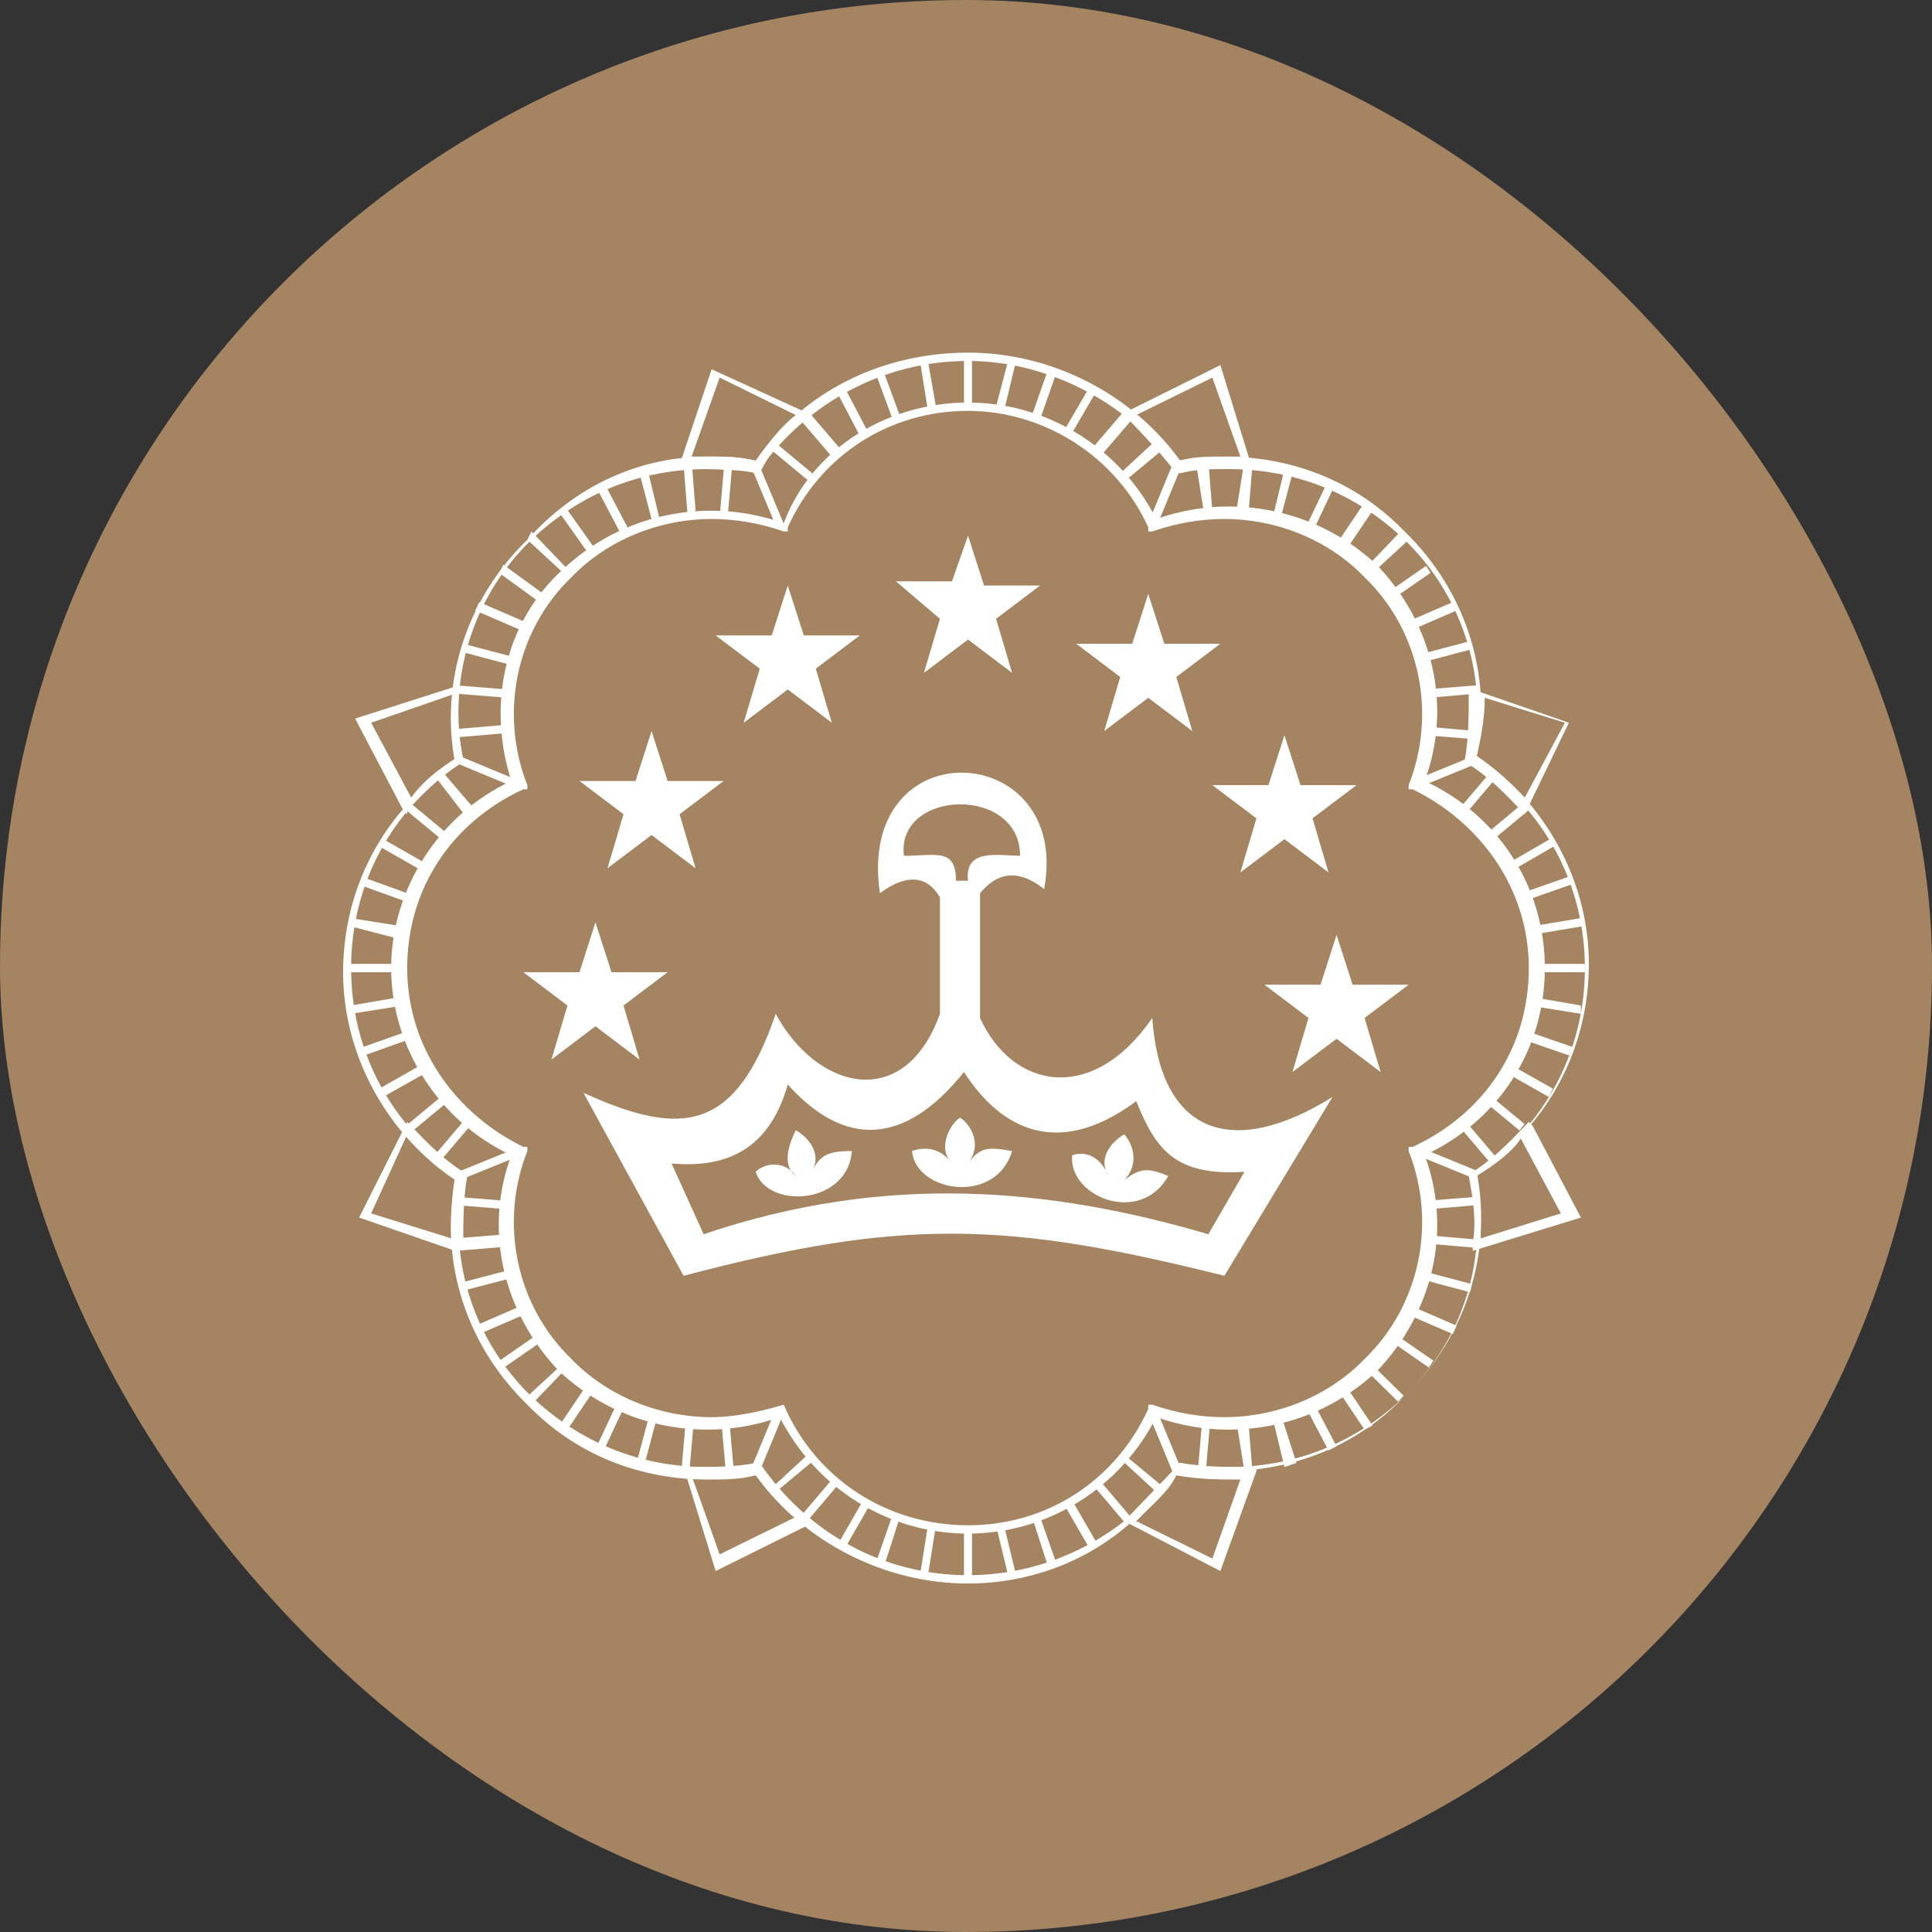 <svg width="48" height="48" viewBox="0 0 48 48" fill="none" xmlns="http://www.w3.org/2000/svg">
<rect x="0" y="0" width="48" height="48" fill="#333333" stroke="none"/>
<rect width="48" height="48" rx="24" fill="#A48461"/>
<path d="M30.32 39.032L27.931 37.792L28.031 37.689C28.429 37.275 28.827 36.862 29.225 36.449V36.346H29.324C29.922 36.449 30.519 36.449 31.016 36.449H31.215V36.552L30.32 39.032ZM28.23 37.792L30.121 38.722L30.817 36.759C30.32 36.759 29.822 36.759 29.225 36.656C29.026 37.069 28.628 37.379 28.23 37.792ZM17.78 39.032L16.984 36.449H17.083C17.68 36.449 18.277 36.449 18.775 36.346H18.875V36.449C19.173 36.965 19.571 37.379 20.069 37.689L20.168 37.792L20.069 37.895L17.78 39.032ZM17.183 36.656L17.879 38.618L19.77 37.689C19.372 37.379 19.074 36.965 18.775 36.552C18.277 36.656 17.68 36.759 17.183 36.656ZM36.59 31.077V30.87C36.689 30.354 36.59 29.734 36.49 29.217V29.114H36.59C37.087 28.804 37.485 28.391 37.883 27.977L37.983 27.874L38.082 27.977L39.277 30.25L36.59 31.077ZM36.689 29.217C36.788 29.734 36.788 30.25 36.788 30.767L38.779 30.147L37.784 28.287C37.585 28.597 37.187 28.907 36.689 29.217ZM11.411 31.077H11.311L8.922 30.25L10.117 27.874L10.216 27.977C10.614 28.391 11.012 28.804 11.51 29.114H11.61V29.217C11.51 29.734 11.51 30.354 11.51 30.87L11.411 31.077ZM9.221 30.147L11.211 30.767C11.211 30.25 11.211 29.734 11.311 29.217C10.913 28.907 10.515 28.597 10.117 28.184L9.221 30.147ZM37.883 20.229L37.784 20.126C37.386 19.712 36.988 19.299 36.49 18.989H36.39V18.886C36.49 18.369 36.49 17.75 36.49 17.233V17.13H36.59L38.978 17.956L37.883 20.229ZM36.689 18.783C37.087 19.093 37.485 19.402 37.883 19.816L38.879 17.956L36.888 17.336C36.888 17.853 36.788 18.369 36.689 18.783ZM10.117 20.229L10.017 20.126L8.823 17.853L11.411 17.026V17.233C11.311 17.853 11.411 18.369 11.51 18.886V18.989H11.411C10.913 19.299 10.515 19.712 10.117 20.126V20.229ZM9.221 17.956L10.216 19.816C10.515 19.402 10.913 19.093 11.411 18.783C11.311 18.266 11.311 17.75 11.311 17.233L9.221 17.956ZM18.875 11.758C18.277 11.654 17.68 11.654 17.083 11.654H16.884V11.551L17.68 9.175L20.168 10.311L20.069 10.415C19.571 10.724 19.173 11.138 18.875 11.758ZM17.581 11.344C17.979 11.344 18.377 11.344 18.775 11.448C19.074 11.034 19.372 10.621 19.77 10.311L17.879 9.381L17.183 11.344C17.382 11.344 17.481 11.344 17.581 11.344ZM29.225 11.758C28.827 11.241 28.429 10.828 28.031 10.415L27.931 10.311L28.031 10.208L30.32 9.071L31.116 11.654H31.016C30.419 11.551 29.822 11.551 29.225 11.758ZM28.23 10.311C28.628 10.621 28.926 11.034 29.225 11.448C29.822 11.344 30.32 11.344 30.817 11.344L30.121 9.381L28.23 10.311Z" fill="white"/>
<path d="M24.05 39.342C21.96 39.342 19.969 38.308 18.775 36.655C18.377 36.759 17.979 36.759 17.581 36.759C15.889 36.759 14.296 36.139 13.102 34.899C11.609 33.453 10.913 31.387 11.311 29.32C9.619 28.184 8.524 26.221 8.524 24.155C8.524 22.089 9.519 20.126 11.311 18.989C10.913 16.923 11.609 14.857 13.102 13.41C14.296 12.067 15.889 11.344 17.581 11.344C17.979 11.344 18.377 11.344 18.775 11.447C19.969 9.691 21.96 8.761 24.05 8.761C26.14 8.761 28.13 9.795 29.324 11.447C29.623 11.344 30.021 11.344 30.419 11.344C32.111 11.344 33.703 11.964 34.897 13.204C36.39 14.65 37.087 16.716 36.689 18.783C38.381 19.919 39.475 21.882 39.475 23.948C39.475 26.014 38.48 27.977 36.689 29.114C37.087 31.18 36.39 33.246 34.897 34.693C33.703 35.932 32.111 36.552 30.419 36.552C30.021 36.552 29.623 36.552 29.225 36.449C28.13 38.308 26.14 39.342 24.05 39.342ZM18.875 36.346C20.069 38.102 21.96 39.135 24.05 39.135C26.14 39.135 28.03 38.102 29.225 36.449V36.346H29.324C29.722 36.449 30.12 36.449 30.518 36.449C32.21 36.449 33.703 35.829 34.897 34.693C36.39 33.246 36.987 31.18 36.589 29.217V29.114H36.689C38.381 27.977 39.376 26.118 39.376 24.052C39.376 21.985 38.381 20.126 36.689 18.989H36.589V18.886C36.987 16.923 36.39 14.857 34.897 13.41C33.703 12.274 32.21 11.654 30.518 11.654C30.12 11.654 29.722 11.654 29.324 11.757H29.225V11.654C28.03 10.001 26.04 8.968 24.05 8.968C21.96 8.968 20.069 10.001 18.875 11.654V11.757H18.775C18.377 11.654 17.979 11.654 17.581 11.654C15.889 11.654 14.396 12.274 13.202 13.41C11.709 14.857 11.112 16.923 11.51 18.886V18.989H11.41C9.718 20.126 8.723 21.985 8.723 24.052C8.723 26.118 9.718 27.977 11.41 29.114H11.51V29.217C11.112 31.18 11.709 33.246 13.202 34.693C14.396 35.829 15.889 36.449 17.581 36.449C17.979 36.449 18.377 36.449 18.875 36.346Z" fill="white"/>
<path d="M24.049 38.102C22.059 38.102 20.268 36.966 19.372 35.209C18.775 35.416 18.178 35.519 17.581 35.519C16.187 35.519 14.894 35.003 13.898 34.073C12.505 32.627 12.007 30.56 12.704 28.701C10.913 27.874 9.718 26.015 9.718 24.052C9.718 22.089 10.913 20.229 12.704 19.403C12.107 17.543 12.505 15.477 13.998 14.134C14.993 13.204 16.287 12.688 17.68 12.688C18.277 12.688 18.874 12.791 19.472 12.997C20.168 11.138 22.059 10.001 24.049 10.001C26.04 10.001 27.831 11.138 28.727 12.894C29.324 12.688 29.921 12.584 30.518 12.584C31.912 12.584 33.206 13.101 34.201 14.03C35.594 15.477 36.092 17.543 35.395 19.403C37.186 20.229 38.381 21.985 38.381 24.052C38.381 26.118 37.186 27.874 35.395 28.701C36.092 30.56 35.594 32.627 34.201 34.073C33.206 35.003 31.912 35.519 30.518 35.519C29.921 35.519 29.324 35.416 28.727 35.209C27.831 36.966 26.04 38.102 24.049 38.102ZM19.472 34.899C20.268 36.759 22.059 37.895 24.049 37.895C26.04 37.895 27.732 36.759 28.528 35.003V34.899H28.628C29.225 35.106 29.822 35.209 30.419 35.209C31.713 35.209 33.007 34.693 33.902 33.763C35.295 32.42 35.694 30.354 34.997 28.597V28.494H35.096C36.888 27.668 37.983 26.015 37.983 24.052C37.983 22.089 36.788 20.436 35.096 19.609H34.997V19.506C35.694 17.75 35.295 15.684 33.902 14.341C33.007 13.411 31.713 12.894 30.419 12.894C29.822 12.894 29.225 12.997 28.628 13.204H28.528V13.101C27.732 11.344 25.941 10.208 24.049 10.208C22.059 10.208 20.367 11.344 19.571 13.101V13.204H19.472C18.874 12.997 18.277 12.894 17.68 12.894C16.386 12.894 15.093 13.411 14.197 14.341C12.804 15.684 12.405 17.75 13.102 19.506V19.609H13.003C11.211 20.436 10.117 22.089 10.117 24.052C10.117 26.015 11.311 27.668 13.003 28.494H13.102V28.597C12.405 30.354 12.804 32.42 14.197 33.763C15.093 34.693 16.386 35.209 17.68 35.209C18.178 35.209 18.775 35.106 19.472 34.899Z" fill="white"/>
<path d="M23.055 10.208L22.856 8.968H23.055L23.254 10.105L23.055 10.208Z" fill="white"/>
<path d="M24.149 8.865H23.95V10.104H24.149V8.865Z" fill="white"/>
<path d="M24.945 10.208L24.746 10.105L25.045 8.968H25.244L24.945 10.208Z" fill="white"/>
<path d="M25.842 10.415L25.642 10.311L26.041 9.175L26.24 9.278L25.842 10.415Z" fill="white"/>
<path d="M27.057 9.636L26.438 10.696L26.608 10.803L27.227 9.743L27.057 9.636Z" fill="white"/>
<path d="M27.334 11.344L27.135 11.138L27.931 10.208L28.13 10.415L27.334 11.344Z" fill="white"/>
<path d="M27.931 11.964L27.832 11.758L28.727 10.931L28.927 11.138L27.931 11.964Z" fill="white"/>
<path d="M21.936 9.187L21.75 9.26L22.177 10.418L22.363 10.344L21.936 9.187Z" fill="white"/>
<path d="M21.363 10.828L20.766 9.691L20.965 9.588L21.562 10.725L21.363 10.828Z" fill="white"/>
<path d="M20.666 11.344L19.87 10.415L20.069 10.208L20.865 11.138L20.666 11.344Z" fill="white"/>
<path d="M19.253 10.989L19.128 11.15L20.061 11.924L20.186 11.763L19.253 10.989Z" fill="white"/>
<path d="M13.401 14.96L12.405 14.237L12.505 14.03L13.5 14.754L13.401 14.96Z" fill="white"/>
<path d="M13.998 14.237L13.102 13.411L13.202 13.204L14.098 14.134L13.998 14.237Z" fill="white"/>
<path d="M14.029 12.573L13.869 12.696L14.578 13.694L14.738 13.571L14.029 12.573Z" fill="white"/>
<path d="M15.392 13.204L14.794 12.067L14.993 11.964L15.591 13.101L15.392 13.204Z" fill="white"/>
<path d="M16.187 12.894L15.889 11.758L16.088 11.654L16.386 12.894H16.187Z" fill="white"/>
<path d="M17.083 12.791L16.984 11.551L17.183 11.448L17.282 12.687L17.083 12.791Z" fill="white"/>
<path d="M17.997 11.497L17.889 12.732L18.087 12.75L18.195 11.516L17.997 11.497Z" fill="white"/>
<path d="M13.003 15.683L11.809 15.167L11.908 14.96L13.102 15.477L13.003 15.683Z" fill="white"/>
<path d="M11.527 15.999L11.478 16.199L12.732 16.53L12.781 16.33L11.527 15.999Z" fill="white"/>
<path d="M12.605 17.336L11.311 17.233V17.026L12.605 17.13V17.336Z" fill="white"/>
<path d="M12.594 18.005L11.304 18.115L11.32 18.321L12.61 18.211L12.594 18.005Z" fill="white"/>
<path d="M8.724 25.188V24.981L9.918 24.775L10.017 24.981L8.724 25.188Z" fill="white"/>
<path d="M9.918 23.948H8.624V24.155H9.918V23.948Z" fill="white"/>
<path d="M9.918 23.328L8.724 23.018V22.812L10.017 23.018L9.918 23.328Z" fill="white"/>
<path d="M9.056 21.809L8.991 22.005L10.213 22.445L10.278 22.25L9.056 21.809Z" fill="white"/>
<path d="M9.571 20.876L9.475 21.057L10.522 21.655L10.618 21.474L9.571 20.876Z" fill="white"/>
<path d="M10.203 19.957L10.079 20.119L11.012 20.892L11.136 20.731L10.203 19.957Z" fill="white"/>
<path d="M11.61 20.332L10.814 19.299L11.013 19.196L11.809 20.126L11.61 20.332Z" fill="white"/>
<path d="M10.234 25.581L9.01 26.016L9.075 26.212L10.299 25.776L10.234 25.581Z" fill="white"/>
<path d="M9.519 27.254L9.42 27.048L10.515 26.428L10.614 26.634L9.519 27.254Z" fill="white"/>
<path d="M11.034 27.184L10.101 27.958L10.225 28.119L11.158 27.346L11.034 27.184Z" fill="white"/>
<path d="M11.6 27.756L10.81 28.686L10.959 28.822L11.749 27.892L11.6 27.756Z" fill="white"/>
<path d="M14.098 35.519L13.899 35.416L14.595 34.383L14.794 34.486L14.098 35.519Z" fill="white"/>
<path d="M13.202 34.899L13.102 34.693L13.998 33.866L14.098 33.969L13.202 34.899Z" fill="white"/>
<path d="M13.337 33.163L12.344 33.852L12.454 34.023L13.447 33.334L13.337 33.163Z" fill="white"/>
<path d="M11.908 33.143L11.809 32.937L13.003 32.42L13.102 32.627L11.908 33.143Z" fill="white"/>
<path d="M12.753 31.527L11.498 31.856L11.547 32.056L12.802 31.728L12.753 31.527Z" fill="white"/>
<path d="M11.311 31.077V30.767L12.605 30.663V30.973L11.311 31.077Z" fill="white"/>
<path d="M12.605 30.044L11.311 29.94V29.734L12.605 29.837V30.044Z" fill="white"/>
<path d="M15.338 34.844L14.815 35.958L14.994 36.049L15.517 34.934L15.338 34.844Z" fill="white"/>
<path d="M16.124 35.187L15.806 36.382L15.998 36.437L16.316 35.242L16.124 35.187Z" fill="white"/>
<path d="M17.034 35.349L16.926 36.584L17.124 36.603L17.232 35.368L17.034 35.349Z" fill="white"/>
<path d="M18.122 35.307L17.923 35.326L18.032 36.56L18.23 36.542L18.122 35.307Z" fill="white"/>
<path d="M25.045 39.135L24.746 37.895H24.945L25.244 39.135H25.045Z" fill="white"/>
<path d="M24.149 37.999H23.95V39.238H24.149V37.999Z" fill="white"/>
<path d="M23.055 39.135H22.856L23.055 37.895H23.254L23.055 39.135Z" fill="white"/>
<path d="M21.96 38.928L21.761 38.825L22.159 37.689H22.358L21.96 38.928Z" fill="white"/>
<path d="M21.425 37.308L20.813 38.373L20.984 38.479L21.596 37.414L21.425 37.308Z" fill="white"/>
<path d="M20.675 36.751L19.885 37.681L20.034 37.817L20.824 36.887L20.675 36.751Z" fill="white"/>
<path d="M19.273 37.069L19.173 36.965L20.069 36.139L20.268 36.242L19.273 37.069Z" fill="white"/>
<path d="M26.041 38.928L25.642 37.689H25.842L26.24 38.825L26.041 38.928Z" fill="white"/>
<path d="M27.035 38.412L26.438 37.379L26.637 37.276L27.234 38.309L27.035 38.412Z" fill="white"/>
<path d="M27.306 36.76L27.157 36.897L27.945 37.828L28.095 37.691L27.306 36.76Z" fill="white"/>
<path d="M28.727 37.069L27.832 36.242L27.931 36.139L28.927 36.965L28.727 37.069Z" fill="white"/>
<path d="M34.616 33.115L34.506 33.287L35.499 33.976L35.609 33.804L34.616 33.115Z" fill="white"/>
<path d="M34.005 33.821L33.868 33.971L34.734 34.825L34.871 34.675L34.005 33.821Z" fill="white"/>
<path d="M33.902 35.519L33.206 34.486L33.404 34.383L34.101 35.416L33.902 35.519Z" fill="white"/>
<path d="M33.006 36.036L32.409 34.899L32.608 34.796L33.206 35.932L33.006 36.036Z" fill="white"/>
<path d="M31.912 36.449L31.613 35.209L31.812 35.106L32.21 36.346L31.912 36.449Z" fill="white"/>
<path d="M30.917 36.552L30.718 35.312H31.016L31.116 36.552H30.917Z" fill="white"/>
<path d="M29.864 35.345L29.757 36.579L29.955 36.598L30.062 35.363L29.864 35.345Z" fill="white"/>
<path d="M36.092 33.143L34.898 32.627L34.997 32.42L36.191 32.937L36.092 33.143Z" fill="white"/>
<path d="M35.319 31.572L35.269 31.772L36.523 32.105L36.572 31.905L35.319 31.572Z" fill="white"/>
<path d="M35.488 30.692L35.472 30.898L36.761 31.01L36.778 30.804L35.488 30.692Z" fill="white"/>
<path d="M35.495 30.044L35.395 29.837L36.689 29.734V29.94L35.495 30.044Z" fill="white"/>
<path d="M39.342 22.799L38.065 23.013L38.097 23.217L39.374 23.003L39.342 22.799Z" fill="white"/>
<path d="M39.376 23.948H38.083V24.155H39.376V23.948Z" fill="white"/>
<path d="M39.276 25.188L37.983 24.981L38.082 24.775L39.276 24.981V25.188Z" fill="white"/>
<path d="M38.978 26.221L37.784 25.808L37.883 25.601L39.078 26.015L38.978 26.221Z" fill="white"/>
<path d="M38.48 27.254L37.386 26.634L37.485 26.428L38.58 27.048L38.48 27.254Z" fill="white"/>
<path d="M36.942 27.152L36.818 27.314L37.751 28.087L37.876 27.926L36.942 27.152Z" fill="white"/>
<path d="M36.355 27.791L36.206 27.928L36.996 28.857L37.146 28.721L36.355 27.791Z" fill="white"/>
<path d="M39.001 21.771L37.775 22.201L37.839 22.396L39.065 21.966L39.001 21.771Z" fill="white"/>
<path d="M38.556 20.82L37.425 21.473L37.522 21.654L38.653 21.001L38.556 20.82Z" fill="white"/>
<path d="M36.988 20.952L36.888 20.746L37.883 19.919L37.983 20.126L36.988 20.952Z" fill="white"/>
<path d="M36.997 19.221L36.207 20.151L36.357 20.287L37.146 19.357L36.997 19.221Z" fill="white"/>
<path d="M33.404 13.721L33.206 13.514L33.902 12.481L34.101 12.688L33.404 13.721Z" fill="white"/>
<path d="M34.102 14.237L33.903 14.134L34.798 13.204L34.997 13.411L34.102 14.237Z" fill="white"/>
<path d="M35.43 14.059L34.437 14.748L34.548 14.92L35.541 14.231L35.43 14.059Z" fill="white"/>
<path d="M34.997 15.683L34.898 15.477L36.092 14.96L36.191 15.167L34.997 15.683Z" fill="white"/>
<path d="M36.533 15.926L35.279 16.257L35.328 16.457L36.582 16.126L36.533 15.926Z" fill="white"/>
<path d="M35.495 17.336L35.395 17.13L36.689 17.026V17.233L35.495 17.336Z" fill="white"/>
<path d="M36.689 18.369L35.395 18.266L35.495 18.06L36.689 18.163V18.369Z" fill="white"/>
<path d="M32.961 12.015L32.431 13.126L32.61 13.218L33.139 12.106L32.961 12.015Z" fill="white"/>
<path d="M31.812 12.894H31.613L31.912 11.654L32.111 11.758L31.812 12.894Z" fill="white"/>
<path d="M31.016 12.791L30.718 12.687L30.917 11.448L31.116 11.551L31.016 12.791Z" fill="white"/>
<path d="M29.921 12.791L29.722 11.551L30.021 11.448L30.12 12.688L29.921 12.791Z" fill="white"/>
<path d="M18.875 11.585L18.692 11.667L19.286 13.089L19.469 13.006L18.875 11.585Z" fill="white"/>
<path d="M28.727 13.101L28.528 12.997L29.125 11.551L29.324 11.654L28.727 13.101Z" fill="white"/>
<path d="M36.601 18.785L35.12 19.392L35.193 19.584L36.674 18.978L36.601 18.785Z" fill="white"/>
<path d="M12.903 19.609L11.411 18.989V18.783L12.903 19.402V19.609Z" fill="white"/>
<path d="M12.914 28.491L11.431 29.093L11.503 29.285L12.986 28.684L12.914 28.491Z" fill="white"/>
<path d="M18.875 36.552L18.676 36.449L19.273 35.003L19.472 35.106L18.875 36.552Z" fill="white"/>
<path d="M29.125 36.552L28.528 35.106L28.727 35.003L29.324 36.449L29.125 36.552Z" fill="white"/>
<path d="M35.189 28.472L35.116 28.664L36.597 29.27L36.67 29.077L35.189 28.472Z" fill="white"/>
<path fill-rule="evenodd" clip-rule="evenodd" d="M16.685 28.907C17.88 29.011 19.074 28.701 19.572 26.945C20.965 28.494 22.458 28.494 23.95 26.634C24.747 27.874 26.14 28.907 28.23 27.358C28.727 28.597 29.225 29.217 30.917 29.114L30.021 30.664C26.14 29.527 22.059 29.114 17.482 30.664L16.685 28.907ZM22.458 21.262C22.259 19.609 25.344 19.506 25.344 21.262C24.846 21.262 23.95 21.056 24.05 21.882H23.751C23.751 21.056 23.254 21.262 22.458 21.262ZM25.941 22.089C25.543 21.779 24.946 21.469 24.349 22.192V25.291C25.145 27.048 27.135 27.461 28.628 25.291C28.827 28.184 30.618 28.804 33.106 27.254L30.419 31.697C25.045 30.354 22.458 30.25 16.984 31.697L14.496 27.151C16.984 28.288 18.278 28.081 19.273 25.188C20.268 27.048 22.458 27.668 23.353 25.188V22.296C23.055 21.779 22.557 21.676 21.86 22.192C21.263 18.06 26.637 18.37 25.941 22.089ZM19.77 28.081C19.97 28.184 20.467 28.597 20.169 29.114C20.368 28.701 20.567 28.597 21.164 28.597C21.064 29.941 19.074 30.044 18.775 29.114C18.974 28.907 19.472 28.804 19.77 29.217C19.372 28.907 19.671 28.288 19.77 28.081ZM23.851 27.771C24.05 27.874 24.448 28.391 24.05 28.907C24.349 28.494 24.548 28.494 25.145 28.597C24.747 29.941 22.756 29.631 22.657 28.597C22.955 28.494 23.353 28.494 23.652 28.907C23.254 28.494 23.652 27.874 23.851 27.771ZM27.931 28.184C28.13 28.391 28.329 28.907 27.931 29.321C28.329 29.011 28.528 29.011 29.026 29.217C28.329 30.457 26.538 29.734 26.637 28.701C26.936 28.597 27.334 28.701 27.533 29.217C27.235 28.701 27.732 28.288 27.931 28.184ZM32.111 26.634L32.509 25.291L31.415 24.465H32.808L33.206 23.225L33.604 24.465H34.997L33.903 25.291L34.301 26.634L33.206 25.808L32.111 26.634ZM30.817 21.676L31.215 20.332L30.121 19.506H31.514L31.912 18.266L32.31 19.506H33.703L32.609 20.332L33.007 21.676L31.912 20.849L30.817 21.676ZM27.434 18.163L27.832 16.82L26.737 15.993H28.13L28.528 14.754L28.927 15.993H30.32L29.225 16.82L29.623 18.163L28.528 17.337L27.434 18.163ZM22.955 16.717L23.353 15.374L22.259 14.444H23.652L24.05 13.307L24.448 14.547H25.841L24.747 15.374L25.145 16.717L24.05 15.89L22.955 16.717ZM18.477 17.956L18.875 16.613L17.78 15.787H19.173L19.572 14.547L19.97 15.787H21.363L20.268 16.613L20.666 17.956L19.572 17.13L18.477 17.956ZM15.093 21.572L15.491 20.229L14.396 19.403H15.79L16.188 18.163L16.586 19.403H17.979L16.884 20.229L17.282 21.572L16.188 20.746L15.093 21.572ZM13.7 26.325L14.098 24.982L13.003 24.155H14.396L14.794 22.915L15.193 24.155H16.586L15.491 24.982L15.889 26.325L14.794 25.498L13.7 26.325Z" fill="white"/>
</svg>
